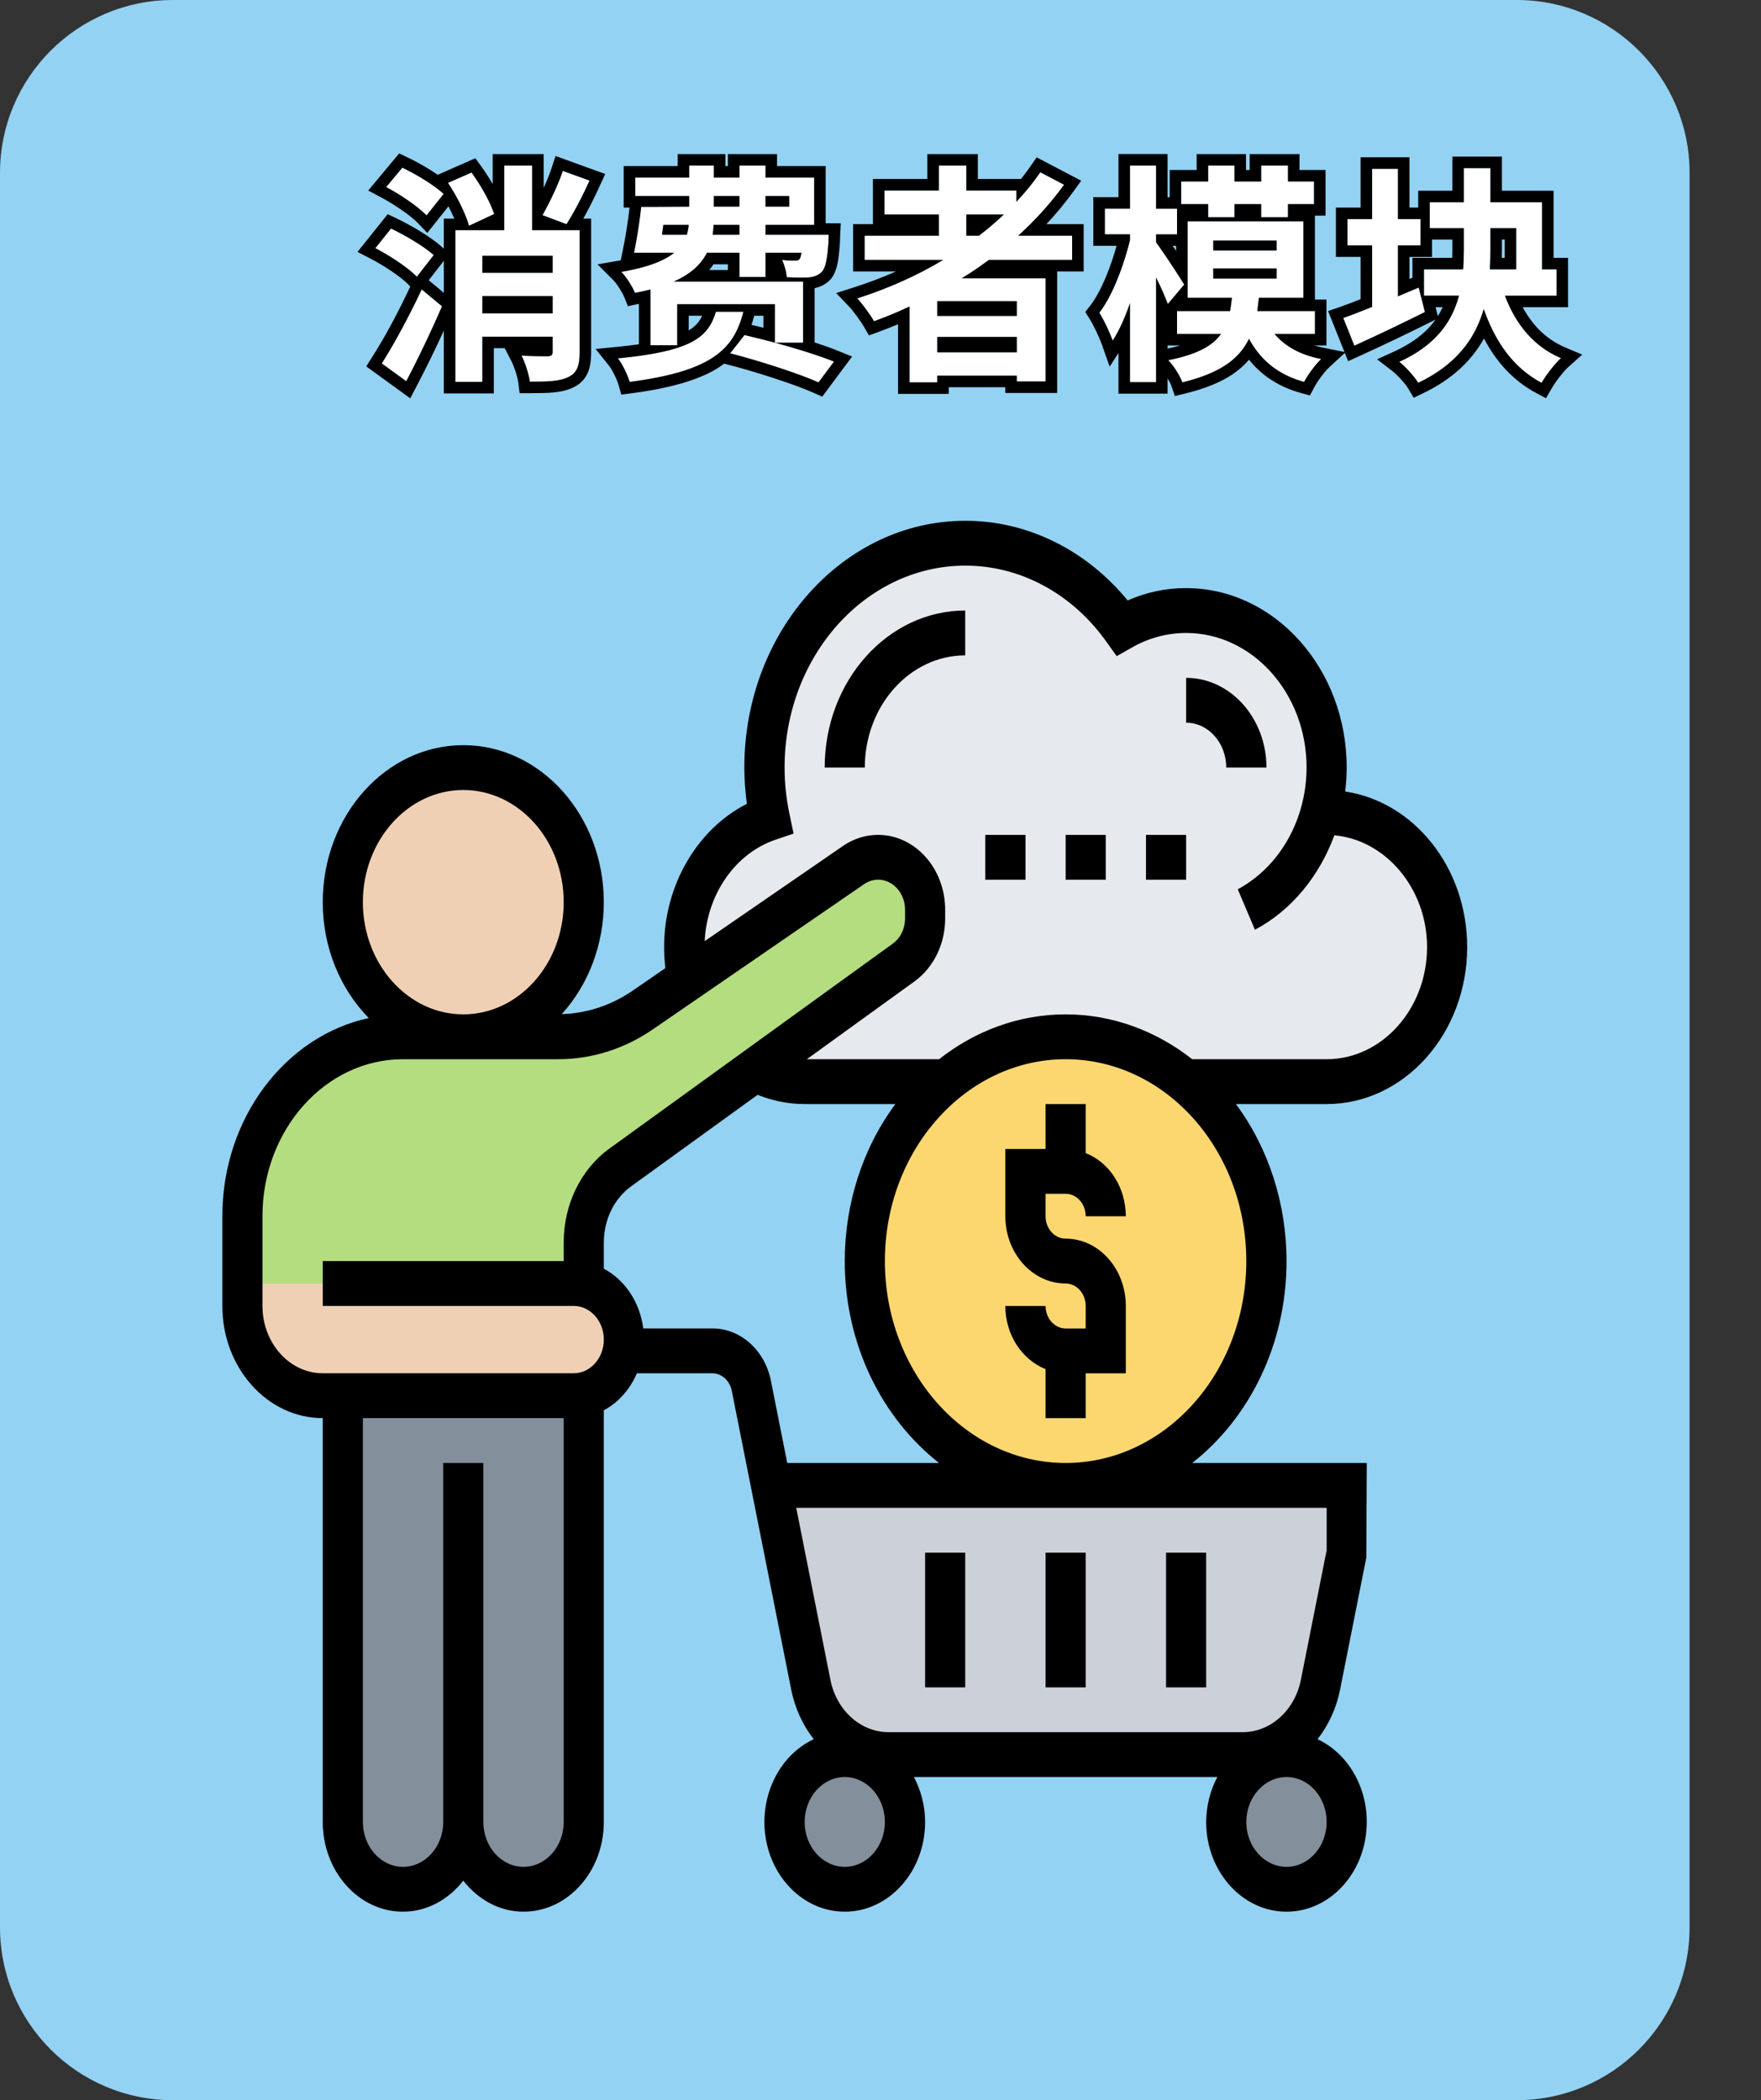 <svg xmlns="http://www.w3.org/2000/svg" xmlns:xlink="http://www.w3.org/1999/xlink" width="152.754" height="182.164" viewBox="0 0 152.754 182.164" fill="none"><rect x="0" y="0" width="152.754" height="182.164" fill="#333333" stroke="none"/><g opacity="1"  transform="translate(0 0)  rotate(0)"><path id="矩形 3" fill-rule="evenodd" style="fill:#93D2F3" opacity="1" d="M15 182.16L131.56 182.16C139.84 182.16 146.56 175.44 146.56 167.16L146.56 15C146.56 6.72 139.84 0 131.56 0L15 0C6.72 0 0 6.72 0 15L0 167.16C0 175.44 6.72 182.16 15 182.16Z"></path><g opacity="1"  transform="translate(17.545 43.225)  rotate(0)"><mask id="bg-mask-0" fill="white"><use transform="translate(0 0)  rotate(0)" xlink:href="#path_0"></use></mask><g mask="url(#bg-mask-0)" ><path id="路径 1" fill-rule="evenodd" style="fill:#E6E9ED" opacity="1" d="M97.529 23.352C97.529 18.612 95.329 14.212 91.71 11.732C88.09 9.262 83.579 9.072 79.799 11.232C76.6 6.772 71.7 3.892 66.18 3.892C56.569 3.892 48.77 12.612 48.77 23.352C48.77 24.872 48.94 26.322 49.239 27.752C44.929 29.192 41.8 33.642 41.8 38.912C41.8 39.852 41.9 40.792 42.099 41.702L56.499 31.812C57.13 31.362 57.88 31.132 58.62 31.132C60.87 31.132 62.7 33.172 62.7 35.682L62.7 36.442C62.7 37.982 61.999 39.422 60.84 40.262L47.969 49.562C49.27 50.222 50.719 50.592 52.249 50.592L64.46 50.592C67.37 48.142 70.969 46.702 74.889 46.702C78.809 46.702 82.419 48.142 85.32 50.592L97.529 50.592C103.299 50.592 107.979 45.352 107.979 38.912C107.979 32.472 103.299 27.242 97.529 27.242C97.359 27.242 97.18 27.242 97.029 27.262C97.359 26.032 97.529 24.712 97.529 23.352Z"></path><path id="路径 2" fill-rule="evenodd" style="fill:#838F9B" opacity="1" d="M12.191,77.834h20.03c0.29,0 0.59,-0.04 0.87,-0.1v37.07c0,1.61 -0.59,3.07 -1.53,4.12c-0.94,1.05 -2.25,1.71 -3.7,1.71c-2.88,0 -5.21,-2.6 -5.22,-5.82v-0.01v0.01c0,2.36 -1.27,4.48 -3.22,5.39c-1.96,0.9 -4.21,0.4 -5.7,-1.28c-0.94,-1.05 -1.53,-2.51 -1.53,-4.12zM22.642,114.804v0.01z"></path><path id="路径 3" fill-rule="evenodd" style="fill:#B4DD7F" opacity="1" d="M58.623 31.133C57.873 31.133 57.123 31.363 56.503 31.813L42.093 41.703L38.193 44.383C36.003 45.903 33.473 46.703 30.893 46.703L17.413 46.703C9.723 46.703 3.483 53.663 3.483 62.263L3.483 68.103L32.223 68.103C32.513 68.103 32.813 68.143 33.093 68.203L33.093 64.563C33.093 61.913 34.293 59.443 36.283 58.023L47.963 49.563L60.833 40.263C62.003 39.423 62.703 37.983 62.703 36.443L62.703 35.683C62.703 33.173 60.873 31.133 58.623 31.133Z"></path><path id="路径 4" fill-rule="evenodd" style="fill:#F0D0B4" opacity="1" d="M35.303 69.523C34.483 68.613 33.373 68.103 32.223 68.103L3.483 68.103L3.483 70.053C3.483 74.353 6.603 77.833 10.453 77.833L32.223 77.833C34.623 77.823 36.573 75.653 36.573 72.963C36.573 71.623 36.083 70.403 35.303 69.523Z"></path><path id="路径 5" fill-rule="evenodd" style="fill:#F0D0B4" opacity="1" d="M22.642 46.7C28.412 46.7 33.092 41.469 33.092 35.02C33.092 28.579 28.412 23.349 22.642 23.349C16.872 23.349 12.191 28.579 12.191 35.02C12.191 41.469 16.872 46.7 22.642 46.7Z"></path><path id="路径 6" fill-rule="evenodd" style="fill:#CCD1D9" opacity="1" d="M49.936 85.615L49.376 85.755L52.776 102.875C53.486 106.435 56.306 108.965 59.586 108.965L90.196 108.965C93.466 108.965 96.296 106.435 97.006 102.875L99.276 91.455L99.276 85.615L74.896 85.615L49.936 85.615Z"></path><path id="路径 7" fill-rule="evenodd" style="fill:#838F9B" opacity="1" d="M55.728 120.634C58.618 120.634 60.958 118.024 60.958 114.804C60.958 111.584 58.618 108.964 55.728 108.964C52.848 108.964 50.508 111.584 50.508 114.804C50.508 118.024 52.848 120.634 55.728 120.634Z"></path><path id="路径 8" fill-rule="evenodd" style="fill:#838F9B" opacity="1" d="M94.044 120.634C96.934 120.634 99.274 118.024 99.274 114.804C99.274 111.584 96.934 108.964 94.044 108.964C91.164 108.964 88.824 111.584 88.824 114.804C88.824 118.024 91.164 120.634 94.044 120.634Z"></path><path id="路径 9" fill-rule="evenodd" style="fill:#FCD770" opacity="1" d="M74.894 46.699C70.974 46.699 67.364 48.139 64.454 50.589C60.224 54.129 57.474 59.799 57.474 66.159C57.474 76.899 65.274 85.619 74.894 85.619C84.504 85.619 92.304 76.899 92.304 66.159C92.304 60.029 89.714 54.259 85.324 50.589C82.414 48.139 78.814 46.699 74.894 46.699Z"></path><path id="路径 10" fill-rule="evenodd" style="fill:#000000" opacity="1" d="M109.722,38.916c0,7.51 -5.47,13.62 -12.19,13.62h-7.87c2.84,3.83 4.39,8.65 4.39,13.62c0,7.24 -3.24,13.64 -8.18,17.51h15.14l-0.04,8.21l-2.27,11.42c-0.31,1.6 -0.99,3.09 -1.96,4.33c2.59,1.21 4.27,4.04 4.27,7.18c0,4.29 -3.12,7.78 -6.96,7.78c-3.84,0 -6.97,-3.49 -6.97,-7.78c0.01,-1.37 0.34,-2.72 0.97,-3.9h-26.32c0.6,1.15 0.97,2.47 0.97,3.9c0,4.29 -3.13,7.78 -6.97,7.78c-3.84,0 -6.97,-3.49 -6.97,-7.78c0.01,-3.14 1.69,-5.97 4.28,-7.18c-0.94,-1.2 -1.63,-2.67 -1.96,-4.33l-5.15,-25.89c-0.18,-0.89 -0.88,-1.52 -1.7,-1.52h-6.53c-0.6,1.4 -1.61,2.54 -2.87,3.21v35.71c0,4.29 -3.12,7.78 -6.97,7.78c-2.09,0 -3.94,-1.06 -5.22,-2.69c-1.28,1.63 -3.14,2.69 -5.23,2.69c-3.84,0 -6.96,-3.49 -6.96,-7.78v-35.03c-4.8,0 -8.71,-4.36 -8.71,-9.73v-7.78c0,-8.52 5.48,-15.63 12.7,-17.19c-2.44,-2.49 -3.99,-6.07 -3.99,-10.05c0,-7.51 5.47,-13.62 12.19,-13.62c6.72,0 12.19,6.11 12.19,13.62c0,3.65 -1.32,7.15 -3.65,9.71c2.15,-0.06 4.26,-0.75 6.1,-2l2.89,-1.99c-0.07,-0.61 -0.11,-1.22 -0.11,-1.83c0,-5.36 2.88,-10.24 7.18,-12.42c-0.14,-1.06 -0.22,-2.11 -0.22,-3.15c0,-11.8 8.6,-21.4 19.16,-21.4c5.36,-0.01 10.47,2.5 14.09,6.91c1.61,-0.71 3.33,-1.08 5.07,-1.07c7.68,0 13.93,6.98 13.93,15.56c0,0.7 -0.05,1.4 -0.13,2.08c5.96,0.89 10.58,6.59 10.58,13.49zM43.582,38.406l12,-8.26c0.92,-0.63 1.97,-0.96 3.05,-0.96c3.2,0.01 5.81,2.91 5.81,6.5v0.75c0,2.21 -1,4.26 -2.66,5.46l-9.34,6.75h11.47c3.11,-2.44 6.89,-3.89 10.98,-3.89c4.08,0 7.87,1.45 10.98,3.89h11.66c4.8,0 8.71,-4.37 8.71,-9.73c0,-5.1 -3.62,-9.3 -8.04,-9.69c-1.3,3.53 -3.71,6.51 -6.89,8.19l-1.49,-3.51c3.64,-1.95 5.96,-6.05 5.97,-10.56c0,-6.43 -4.69,-11.67 -10.45,-11.67c-1.65,0 -3.28,0.44 -4.75,1.29l-1.27,0.72l-0.89,-1.24c-2.96,-4.18 -7.48,-6.62 -12.25,-6.61c-8.64,0 -15.67,7.86 -15.67,17.51c0,1.34 0.14,2.66 0.41,3.96l0.37,1.77l-1.56,0.53c-3.5,1.18 -5.96,4.75 -6.15,8.8zM22.642,44.756c4.8,0 8.71,-4.37 8.71,-9.73c0,-5.37 -3.91,-9.73 -8.71,-9.73c-4.8,0 -8.71,4.36 -8.71,9.73c0,5.36 3.91,9.73 8.71,9.73zM31.352,114.806v-35.03h-17.42v35.03c0,2.14 1.56,3.89 3.48,3.89c1.93,0 3.49,-1.75 3.49,-3.89v-31.14h3.48v31.14c0,2.14 1.56,3.89 3.48,3.89c1.93,0 3.49,-1.75 3.49,-3.89zM34.832,72.966c0,-1.61 -1.17,-2.92 -2.61,-2.92h-21.77v-3.89h20.9v-1.6c-0.01,-3.3 1.49,-6.38 3.98,-8.17l24.56,-17.76c0.67,-0.48 1.07,-1.3 1.07,-2.19v-0.75c0,-0.95 -0.46,-1.82 -1.2,-2.28c-0.73,-0.46 -1.64,-0.44 -2.36,0.06l-18.3,12.58c-2.47,1.7 -5.31,2.6 -8.21,2.6h-13.48c-6.72,0 -12.19,6.11 -12.19,13.62v7.78c0,3.22 2.35,5.84 5.23,5.84h21.77c1.44,0 2.61,-1.31 2.61,-2.92zM63.912,83.666c-4.94,-3.87 -8.18,-10.27 -8.18,-17.51c0,-4.97 1.55,-9.79 4.39,-13.62h-7.87c-1.41,0 -2.78,-0.28 -4.08,-0.8l-10.95,7.92c-1.5,1.08 -2.39,2.91 -2.39,4.9v2.26c1.85,0.98 3.13,2.92 3.42,5.18h5.98c2.45,-0.01 4.58,1.89 5.1,4.57l1.41,7.1zM59.212,114.806c0,-2.15 -1.56,-3.9 -3.48,-3.9c-1.92,0 -3.48,1.75 -3.48,3.9c0,2.14 1.56,3.89 3.48,3.89c1.92,0 3.48,-1.75 3.48,-3.89zM97.532,114.806c0,-2.15 -1.56,-3.9 -3.48,-3.9c-1.92,0 -3.49,1.75 -3.49,3.9c0,2.14 1.57,3.89 3.49,3.89c1.92,0 3.48,-1.75 3.48,-3.89zM51.522,87.556l2.96,14.89c0.52,2.68 2.64,4.59 5.1,4.57h30.62c2.45,0.02 4.58,-1.89 5.1,-4.57l2.23,-11.21v-3.68zM90.562,66.156c0,-9.66 -7.03,-17.51 -15.67,-17.51c-8.64,0 -15.68,7.85 -15.68,17.51c0,9.66 7.04,17.51 15.68,17.51c8.64,0 15.67,-7.85 15.67,-17.51z"></path><path id="路径 11" fill-rule="evenodd" style="fill:#000000" opacity="1" d="M62.701,91.449h3.48v11.68h-3.48zM73.151,91.449h3.48v11.68h-3.48zM83.601,91.449h3.48v11.68h-3.48zM74.891,60.319h-1.74v1.95c0,1.07 0.78,1.94 1.74,1.94c2.88,0 5.22,2.62 5.22,5.84v5.84h-3.48v3.89h-3.48v-4.25c-2.02,-0.81 -3.49,-2.95 -3.49,-5.48h3.49c0,1.07 0.78,1.95 1.74,1.95h1.74v-1.95c0,-1.07 -0.78,-1.95 -1.74,-1.95c-2.88,0 -5.23,-2.62 -5.23,-5.83v-5.84h3.49v-3.89h3.48v4.25c2.08,0.82 3.48,3.01 3.48,5.48h-3.48c0,-1.08 -0.78,-1.95 -1.74,-1.95zM66.181,13.619c-4.8,0 -8.71,4.37 -8.71,9.73h-3.48c0,-7.51 5.47,-13.62 12.19,-13.62zM88.821,23.349c0,-2.15 -1.56,-3.89 -3.48,-3.89v-3.89c3.84,0 6.97,3.49 6.97,7.78zM67.921,29.189h3.49v3.89h-3.49zM74.891,29.189h3.48v3.89h-3.48zM81.861,29.189h3.48v3.89h-3.48z"></path></g></g><g opacity="1" transform="translate(32 8.164)  rotate(0)"><path id="文本 1"  style="fill:#FFFFFF" opacity="1" d="M16.82 6.66C16.42 7.88 15.64 9.48 15.06 10.5L17.14 11.28C17.76 10.32 18.5 8.9 19.14 7.5L16.82 6.66ZM6.86 7.7C7.64 8.86 8.42 10.42 8.68 11.42L10.86 10.4C10.54 9.38 9.7 7.9 8.9 6.8L6.86 7.7ZM1.5 8.06C2.74 8.72 4.28 9.76 5 10.52L6.48 8.66C5.7 7.92 4.12 6.96 2.9 6.38L1.5 8.06ZM0.56 13.36C1.84 14.02 3.44 15.08 4.16 15.84L5.62 13.96C4.8 13.22 3.18 12.26 1.92 11.66L0.56 13.36ZM1.12 23.36L3.24 24.9C4.3 22.88 5.42 20.54 6.34 18.4L4.58 16.94C3.48 19.3 2.1 21.82 1.12 23.36ZM9.84 17.52L15.94 17.52L15.94 19.02L9.84 19.02L9.84 17.52ZM9.84 15.5L9.84 14.02L15.94 14.02L15.94 15.5L9.84 15.5ZM11.74 6.2L11.74 11.8L7.5 11.8L7.5 24.96L9.84 24.96L9.84 21.04L15.94 21.04L15.94 22.36C15.94 22.62 15.84 22.72 15.52 22.74C15.22 22.74 14.16 22.74 13.24 22.68C13.56 23.3 13.88 24.3 13.96 24.94C15.48 24.94 16.54 24.92 17.3 24.54C18.06 24.18 18.28 23.54 18.28 22.4L18.28 11.8L14.16 11.8L14.16 6.2L11.74 6.2ZM30.1 18.88C29.42 21.12 27.98 22.3 21.6 22.92C22 23.42 22.46 24.4 22.62 24.96C29.7 24.04 31.66 22.16 32.48 18.88L30.1 18.88ZM31.34 22.48C33.84 23.12 37.3 24.24 39 25L40.34 23.2C38.48 22.44 34.98 21.44 32.58 20.9L31.34 22.48ZM27.74 11.34C27.72 11.64 27.66 11.92 27.58 12.2L25.42 12.2L25.54 11.34L27.74 11.34ZM29.9 11.34L32.14 11.34L32.14 12.2L29.82 12.2C29.86 11.92 29.88 11.64 29.9 11.34ZM23.62 9.78C23.48 11.1 23.22 12.68 23 13.76L26.48 13.76C25.62 14.46 24.2 15.02 21.9 15.42C22.32 15.84 22.88 16.74 23.08 17.24C23.56 17.14 24 17.06 24.42 16.94L24.42 21.78L26.74 21.78L26.74 18.22L35.22 18.22L35.22 21.56L37.66 21.56L37.66 16.26L26.44 16.26C27.94 15.6 28.82 14.74 29.32 13.76L32.14 13.76L32.14 15.86L34.4 15.86L34.4 13.76L37.52 13.76C37.48 14.06 37.42 14.22 37.36 14.3C37.26 14.44 37.12 14.44 36.94 14.44C36.72 14.46 36.32 14.44 35.84 14.38C36.04 14.8 36.22 15.46 36.24 15.88C37.02 15.92 37.74 15.92 38.14 15.9C38.56 15.86 39 15.72 39.3 15.4C39.64 14.98 39.76 14.24 39.86 12.84C39.86 12.6 39.88 12.2 39.88 12.2L34.4 12.2L34.4 11.34L38.62 11.34L38.62 7.24L34.4 7.24L34.4 6.2L32.14 6.2L32.14 7.24L29.92 7.24L29.92 6.2L27.78 6.2L27.78 7.24L23.1 7.24L23.1 8.84L27.78 8.84L27.78 9.76L24.54 9.78L23.62 9.78ZM29.92 8.84L32.14 8.84L32.14 9.76L29.92 9.76L29.92 8.84ZM34.4 8.84L36.46 8.84L36.46 9.76L34.4 9.76L34.4 8.84ZM58.24 6.78C57.62 7.68 56.92 8.54 56.16 9.34L56.16 8.36L51.82 8.36L51.82 6.2L49.44 6.2L49.44 8.36L44.72 8.36L44.72 10.44L49.44 10.44L49.44 12.28L43 12.28L43 14.38L49.82 14.38C47.52 15.76 44.98 16.88 42.36 17.72C42.82 18.2 43.52 19.18 43.82 19.7C44.86 19.32 45.88 18.9 46.9 18.42L46.9 25L49.3 25L49.3 24.42L56.2 24.42L56.2 24.92L58.7 24.92L58.7 15.98L51.42 15.98C52.24 15.48 53.02 14.94 53.78 14.38L61 14.38L61 12.28L56.32 12.28C57.8 10.94 59.14 9.46 60.3 7.86L58.24 6.78ZM51.82 12.28L51.82 10.44L55.08 10.44C54.4 11.08 53.68 11.7 52.92 12.28L51.82 12.28ZM49.3 21.06L56.2 21.06L56.2 22.4L49.3 22.4L49.3 21.06ZM49.3 19.24L49.3 17.96L56.2 17.96L56.2 19.24L49.3 19.24ZM73.24 15.12L78.74 15.12L78.74 16L73.24 16L73.24 15.12ZM73.24 12.7L78.74 12.7L78.74 13.56L73.24 13.56L73.24 12.7ZM77.4 6.2L77.4 7.58L75.08 7.58L75.08 6.2L72.8 6.2L72.8 7.58L70.46 7.58L70.46 9.54L72.8 9.54L72.8 10.68L75.08 10.68L75.08 9.54L77.4 9.54L77.4 10.68L79.72 10.68L79.72 9.54L81.98 9.54L81.98 7.58L79.72 7.58L79.72 6.2L77.4 6.2ZM71.02 11.04L71.02 17.66L74.86 17.66C74.82 18.06 74.76 18.46 74.7 18.82L70.1 18.82L70.1 20.8L73.92 20.8C73.18 21.84 71.84 22.58 69.34 23.08C69.8 23.54 70.36 24.42 70.56 25C73.86 24.2 75.5 22.96 76.34 21.22C77.34 23.06 78.86 24.34 81.12 24.96C81.44 24.36 82.1 23.44 82.6 22.98C80.8 22.62 79.46 21.88 78.56 20.8L82.06 20.8L82.06 18.82L77.06 18.82L77.2 17.66L81.06 17.66L81.06 11.04L71.02 11.04ZM66.02 6.2L66.02 9.94L63.84 9.94L63.84 12.16L66.02 12.16L66.02 12.66C65.46 14.94 64.48 17.52 63.36 18.96C63.76 19.6 64.28 20.7 64.52 21.38C65.06 20.54 65.58 19.4 66.02 18.12L66.02 24.98L68.28 24.98L68.28 15.9C68.7 16.74 69.08 17.6 69.3 18.2L70.72 16.52C70.38 15.94 68.86 13.62 68.28 12.86L68.28 12.16L70.1 12.16L70.1 9.94L68.28 9.94L68.28 6.2L66.02 6.2ZM99.52 15.2L97.24 15.2C97.26 14.64 97.28 14.08 97.28 13.52L97.28 11.62L99.52 11.62L99.52 15.2ZM94.98 6.42L94.98 9.38L92.02 9.38L92.02 11.62L94.98 11.62L94.98 13.52C94.98 14.08 94.96 14.64 94.92 15.2L91.52 15.2L91.52 17.48L94.56 17.48C93.96 19.72 92.58 21.76 89.38 23.22C89.9 23.62 90.7 24.5 91.02 25.04C94.4 23.42 95.98 21.14 96.7 18.64C97.72 21.52 99.28 23.74 101.72 25.04C102.1 24.38 102.86 23.38 103.4 22.9C101.04 21.9 99.46 19.94 98.54 17.48L103.02 17.48L103.02 15.2L101.76 15.2L101.76 9.38L97.28 9.38L97.28 6.42L94.98 6.42ZM84.52 19.42L85.48 21.82C87.28 21 89.52 19.94 91.6 18.9L91.06 16.78L89.26 17.54L89.26 13.12L91.22 13.12L91.22 10.84L89.26 10.84L89.26 6.48L87.02 6.48L87.02 10.84L84.88 10.84L84.88 13.12L87.02 13.12L87.02 18.46C86.08 18.84 85.22 19.18 84.52 19.42Z"></path><path  id="文本 1" style="fill:#000000; opacity:1;" d="M3.329,5.477c0.68,0.323 1.366,0.702 2.057,1.136c0.209,0.131 0.405,0.259 0.588,0.384l3.259,-1.438l0.474,0.652c0.366,0.503 0.71,1.033 1.031,1.589v-2.601h4.42v2.932c0.288,-0.623 0.524,-1.218 0.71,-1.784l0.321,-0.98l4.309,1.56l-0.451,0.987c-0.505,1.104 -0.989,2.065 -1.453,2.884h0.683v11.6c0,0.729 -0.096,1.316 -0.287,1.759c-0.248,0.575 -0.663,1 -1.246,1.276c-0.458,0.229 -1.037,0.377 -1.737,0.444c-0.433,0.041 -1.117,0.062 -2.05,0.062h-0.883l-0.11,-0.876c-0.032,-0.258 -0.109,-0.577 -0.23,-0.958c-0.123,-0.384 -0.251,-0.707 -0.386,-0.968l-0.567,-1.099h-0.944v3.92h-4.34v-5.449c-0.74,1.628 -1.531,3.246 -2.375,4.853l-0.537,1.024l-3.056,-2.22l-0.761,-0.553l0.505,-0.793c1.114,-1.75 2.219,-3.794 3.315,-6.129l-0.157,-0.166c-0.298,-0.314 -0.773,-0.694 -1.427,-1.139c-0.637,-0.434 -1.272,-0.814 -1.906,-1.14l-1.086,-0.56l2.618,-3.273l0.716,0.341c0.702,0.334 1.404,0.717 2.108,1.148c0.785,0.481 1.396,0.918 1.832,1.313l0.21,0.19v-2.607h0.907c-0.096,-0.228 -0.208,-0.474 -0.339,-0.738c-0.054,-0.11 -0.109,-0.219 -0.165,-0.327l-1.837,2.308l-0.792,-0.836c-0.299,-0.316 -0.766,-0.694 -1.399,-1.134c-0.614,-0.426 -1.229,-0.804 -1.844,-1.131l-1.086,-0.578l2.684,-3.221zM7.58,8.884c0.295,0.534 0.564,1.084 0.771,1.586c0.046,0.113 0.09,0.223 0.13,0.33c0.083,0.222 0.15,0.431 0.199,0.62l0.919,-0.43l0.407,-0.19l0.735,-0.344l0.12,-0.056c-0.034,-0.109 -0.074,-0.224 -0.12,-0.343c-0.379,-0.99 -1.126,-2.275 -1.84,-3.257l-1.112,0.49l-0.898,0.396l-0.031,0.014c0.18,0.268 0.361,0.558 0.535,0.857c0.063,0.108 0.125,0.217 0.185,0.327zM10.227,11.8h-1.728h-0.754h-0.246v13.16h2.34v-3.92h6.1v1.32c0,0.26 -0.1,0.36 -0.42,0.38c-0.179,0 -0.629,0 -1.158,-0.013c-0.357,-0.009 -0.751,-0.023 -1.122,-0.047c0.147,0.285 0.294,0.65 0.418,1.024c0.145,0.439 0.259,0.89 0.302,1.236c1.52,0 2.58,-0.02 3.34,-0.4c0.76,-0.36 0.98,-1 0.98,-2.14v-10.6h-1h-1.601h-0.519h-1v-0.57v-5.03h-2.42v5.6zM16.008,10.855l1.132,0.425c0.097,-0.149 0.196,-0.31 0.297,-0.48c0.409,-0.685 0.852,-1.522 1.274,-2.391c0.146,-0.301 0.289,-0.605 0.428,-0.909l-0.943,-0.342l-0.436,-0.158l-0.941,-0.341c-0.073,0.223 -0.159,0.459 -0.254,0.701c-0.291,0.742 -0.667,1.548 -1.027,2.25c-0.13,0.253 -0.258,0.492 -0.379,0.71c-0.034,0.061 -0.067,0.12 -0.1,0.178l0.1,0.037l0.7,0.263zM6.5,17.233v-2.776l-1.311,1.688zM4.136,17.871c-1.01,2.071 -2.164,4.15 -3.016,5.489l1.302,0.946l0.818,0.594c0.154,-0.293 0.309,-0.593 0.465,-0.898c0.916,-1.797 1.849,-3.772 2.635,-5.602l-0.965,-0.8l-0.795,-0.66c-0.144,0.308 -0.292,0.62 -0.444,0.931zM4.779,15.043l0.841,-1.083c-0.82,-0.74 -2.44,-1.7 -3.7,-2.3l-0.723,0.904l-0.637,0.796c0.284,0.147 0.585,0.313 0.887,0.491c0.693,0.408 1.4,0.88 1.963,1.323c0.242,0.19 0.457,0.376 0.634,0.548c0.041,0.04 0.079,0.079 0.116,0.117l0.259,-0.333zM6.055,8.295c-0.845,-0.669 -2.128,-1.427 -3.155,-1.915l-0.747,0.896l-0.653,0.784c0.283,0.151 0.581,0.321 0.882,0.503c0.659,0.4 1.33,0.857 1.872,1.288c0.294,0.235 0.55,0.462 0.746,0.668l0.628,-0.789l0.746,-0.937l0.107,-0.134c-0.123,-0.117 -0.266,-0.239 -0.425,-0.365zM22.608,9.84h-0.508v-3.6h4.68v-1.04h4.14v1.04h0.22v-1.04h4.26v1.04h4.22v4.96h1.311l-0.052,1.05h-0c-0.012,0.25 -0.019,0.447 -0.019,0.59v0.036l-0.003,0.036c-0.056,0.784 -0.125,1.377 -0.208,1.778c-0.117,0.566 -0.307,1.013 -0.572,1.34l-0.023,0.028l-0.025,0.026c-0.354,0.377 -0.81,0.626 -1.369,0.747v4.705c0.81,0.263 1.496,0.509 2.058,0.739l1.194,0.488l-2.589,3.478l-0.732,-0.327c-0.801,-0.358 -1.945,-0.78 -3.433,-1.268c-1.453,-0.476 -2.809,-0.875 -4.067,-1.197l-0.278,-0.071c-0.116,0.088 -0.235,0.174 -0.358,0.257c-1.614,1.087 -4.183,1.859 -7.707,2.317l-0.854,0.111l-0.236,-0.828c-0.068,-0.24 -0.187,-0.532 -0.356,-0.877c-0.176,-0.36 -0.337,-0.631 -0.483,-0.813l-1.153,-1.442l1.837,-0.178c0.689,-0.067 1.328,-0.143 1.917,-0.227v-3.507c-0.055,0.011 -0.1,0.021 -0.136,0.028l-0.821,0.171l-0.311,-0.779c-0.081,-0.202 -0.221,-0.46 -0.421,-0.772c-0.207,-0.323 -0.386,-0.56 -0.537,-0.712l-1.362,-1.362l1.898,-0.33c0.039,-0.007 0.079,-0.014 0.117,-0.021l0.174,-0.854c0.257,-1.263 0.453,-2.503 0.588,-3.72zM23.614,9.84c-0.102,0.939 -0.262,2.002 -0.424,2.92c-0.064,0.361 -0.128,0.7 -0.189,1h3.48c-0.46,0.374 -1.08,0.709 -1.909,1c-0.451,0.158 -0.964,0.304 -1.547,0.436c-0.349,0.079 -0.723,0.154 -1.123,0.224c0.212,0.212 0.46,0.547 0.68,0.891c0.214,0.336 0.401,0.681 0.5,0.929c0.116,-0.024 0.229,-0.047 0.34,-0.07c0.351,-0.071 0.681,-0.139 1,-0.23v4.84h2.32v-3.56h8.48v3.34h2.44v-5.3h-11.22c0.672,-0.296 1.219,-0.631 1.664,-1c0.548,-0.454 0.94,-0.959 1.216,-1.5h2.82v2.1h2.26v-2.1h3.12c-0.04,0.3 -0.1,0.46 -0.16,0.54c-0.1,0.14 -0.239,0.14 -0.418,0.14h-0.002c-0.22,0.02 -0.62,0 -1.1,-0.06c0.054,0.113 0.106,0.242 0.154,0.38c0.056,0.161 0.106,0.332 0.147,0.5c0.013,0.054 0.025,0.108 0.036,0.161c0.034,0.167 0.057,0.325 0.063,0.459c0.78,0.04 1.5,0.04 1.9,0.02c0.174,-0.017 0.351,-0.05 0.52,-0.107c0.24,-0.08 0.464,-0.206 0.64,-0.393c0.31,-0.382 0.437,-1.03 0.533,-2.2c0.009,-0.115 0.018,-0.235 0.027,-0.36c0,-0.24 0.02,-0.64 0.02,-0.64h-5.48v-0.86h4.22v-4.1h-1h-2.22h-1v-1.04h-2.26v1.04h-1.22h-1v-0.04v-1h-2.14v1.04h-3.68h-1v1.6h4.68v0.92l-3.24,0.02h-0.92c-0.002,0.02 -0.004,0.04 -0.006,0.06zM31.14,15.26v-0.5h-1.248c-0.115,0.173 -0.239,0.339 -0.374,0.5zM34.22,20.264v-1.044h-0.795c-0.072,0.276 -0.151,0.541 -0.238,0.793c0.338,0.079 0.682,0.162 1.032,0.25zM32.803,20.951c-0.075,-0.017 -0.15,-0.034 -0.223,-0.051l-0.567,0.722l-0.673,0.858c0.118,0.03 0.239,0.062 0.362,0.094c0.224,0.059 0.454,0.122 0.689,0.187c2.345,0.653 5.137,1.581 6.609,2.239l0.722,-0.97l0.618,-0.83c-0.288,-0.118 -0.616,-0.241 -0.973,-0.368c-0.252,-0.089 -0.518,-0.18 -0.795,-0.272c-1.33,-0.44 -2.913,-0.895 -4.352,-1.263c-0.495,-0.127 -0.972,-0.243 -1.417,-0.346zM30.1,18.88c-0.035,0.116 -0.073,0.23 -0.113,0.34c-0.37,1.023 -0.965,1.808 -2.248,2.41c-0.975,0.458 -2.347,0.809 -4.32,1.08c-0.223,0.03 -0.453,0.06 -0.691,0.088c-0.358,0.043 -0.734,0.083 -1.129,0.122c0.191,0.239 0.396,0.587 0.575,0.947c0.196,0.394 0.362,0.801 0.445,1.093c3.406,-0.443 5.627,-1.107 7.106,-2.043c1.269,-0.803 1.992,-1.805 2.449,-3.037c0.011,-0.029 0.022,-0.059 0.032,-0.089c0.066,-0.185 0.127,-0.376 0.182,-0.571c0.032,-0.112 0.062,-0.225 0.091,-0.34h-1.034zM28.907,19.22h-1.167v1.28c0.353,-0.213 0.635,-0.458 0.846,-0.735c0.117,-0.155 0.224,-0.336 0.321,-0.545zM61.11,8.447c-0.721,0.994 -1.505,1.939 -2.344,2.833h3.235v4.1h-2.3v10.54h-4.5v-0.5h-4.9v0.58h-4.4v-6.041c-0.565,0.237 -1.144,0.464 -1.737,0.681l-0.789,0.288l-0.42,-0.728c-0.142,-0.246 -0.346,-0.551 -0.612,-0.915c-0.281,-0.385 -0.516,-0.676 -0.704,-0.873l-1.107,-1.155l1.524,-0.489c1.272,-0.408 2.492,-0.87 3.661,-1.388h-3.716v-4.1h1.72v-3.92h4.72v-2.16h4.38v2.16h3.743c0.299,-0.373 0.584,-0.756 0.854,-1.147l0.503,-0.73l3.869,2.028zM57.782,12.28h-1.462c0.359,-0.325 0.71,-0.659 1.052,-1c0.827,-0.825 1.602,-1.697 2.318,-2.611c0.208,-0.266 0.412,-0.536 0.61,-0.809l-0.895,-0.469l-1.165,-0.611c-0.337,0.49 -0.699,0.968 -1.08,1.431c-0.32,0.388 -0.654,0.765 -1,1.129v-0.98h-4.34v-1v-1.16h-2.38v2.16h-4.72v2.08h4.72v1.84h-6.44v2.1h6.82c-0.584,0.35 -1.183,0.684 -1.795,1c-1.482,0.766 -3.04,1.432 -4.635,1.994c-0.342,0.12 -0.685,0.236 -1.03,0.346c0.2,0.208 0.445,0.511 0.682,0.829c0.31,0.415 0.608,0.857 0.777,1.151c0.7,-0.256 1.392,-0.53 2.08,-0.828c0.334,-0.145 0.667,-0.295 1,-0.452v6.58h2.4v-0.58h6.9v0.5h2.5v-8.94h-1h-4.444h-1.836c0.523,-0.319 1.029,-0.654 1.525,-1c0.282,-0.197 0.56,-0.397 0.835,-0.6h7.22v-2.1zM69.28,8.94h0.18v-2.36h2.34v-1.38h4.28v1.38h0.32v-1.38h4.32v1.38h2.26v3.96h-0.92v7.28h1v3.98h-1.071c0.256,0.077 0.525,0.143 0.807,0.199l1.825,0.365l-1.029,-2.573l-0.391,-0.976l0.995,-0.341c0.426,-0.146 1.034,-0.376 1.824,-0.69v-3.664h-2.14v-4.28h2.14v-4.36h4.24v4.36h0.76v-1.46h2.96v-2.96h4.3v2.96h4.48v5.82h1.26v4.28h-3.937c0.889,1.662 2.125,2.829 3.707,3.499l1.457,0.617l-1.183,1.051c-0.215,0.191 -0.473,0.481 -0.774,0.869c-0.294,0.378 -0.528,0.719 -0.703,1.023l-0.483,0.839l-0.854,-0.455c-1.889,-1.006 -3.398,-2.582 -4.528,-4.726c-1.117,2.015 -2.873,3.596 -5.27,4.745l-0.826,0.396l-0.467,-0.788c-0.124,-0.21 -0.333,-0.477 -0.627,-0.802c-0.294,-0.325 -0.548,-0.57 -0.763,-0.735l-1.317,-1.013l1.511,-0.69c1.372,-0.626 2.443,-1.397 3.216,-2.312c0.12,-0.142 0.233,-0.289 0.34,-0.44l-0.473,0.237c-1.991,0.995 -4.042,1.974 -6.153,2.936l-0.954,0.434l-0.286,-0.716l-1.377,1.267c-0.193,0.178 -0.42,0.443 -0.68,0.795c-0.251,0.34 -0.449,0.647 -0.595,0.919l-0.376,0.705l-0.771,-0.211c-1.881,-0.516 -3.385,-1.479 -4.511,-2.889c-0.399,0.47 -0.87,0.889 -1.412,1.256c-1.041,0.705 -2.421,1.265 -4.137,1.681l-0.884,0.214l-0.297,-0.86c-0.064,-0.187 -0.176,-0.411 -0.335,-0.672v1.326h-4.26v-3.529l-0.763,1.187l-0.68,-1.926c-0.111,-0.313 -0.27,-0.689 -0.479,-1.127c-0.214,-0.448 -0.409,-0.813 -0.586,-1.096l-0.37,-0.593l0.429,-0.551c0.477,-0.613 0.945,-1.48 1.404,-2.6c0.337,-0.823 0.631,-1.685 0.881,-2.586h-2.016v-4.22h2.18v-3.74h4.26zM68.28,8.94v-2.74h-2.26v3.74h-2.18v1v1.22h2.18v0.5c-0.041,0.165 -0.083,0.332 -0.128,0.5c-0.575,2.148 -1.493,4.464 -2.532,5.8c0.212,0.339 0.457,0.806 0.676,1.272c0.195,0.415 0.371,0.828 0.484,1.148c0.169,-0.263 0.337,-0.556 0.5,-0.873c0.042,-0.082 0.084,-0.166 0.126,-0.251c0.312,-0.637 0.607,-1.36 0.874,-2.135v6.86h2.26v-9.08c0.213,0.426 0.416,0.857 0.592,1.257c0.104,0.234 0.198,0.458 0.281,0.663c0.046,0.115 0.088,0.224 0.127,0.326c0.007,0.018 0.013,0.036 0.02,0.054l0.321,-0.38l0.399,-0.472l0.015,-0.018l0.685,-0.81c-0.119,-0.203 -0.383,-0.619 -0.7,-1.107c-0.49,-0.754 -1.109,-1.679 -1.52,-2.253c-0.083,-0.116 -0.157,-0.217 -0.221,-0.3v-0.7h1.82v-2.22h-1.82zM71.1,11.04h-0.08v6.62h3.84c-0.034,0.342 -0.083,0.683 -0.134,1c-0.009,0.054 -0.018,0.107 -0.026,0.16h-4.6v1.98h3.82c-0.264,0.37 -0.603,0.703 -1.045,1c-0.601,0.405 -1.39,0.743 -2.431,1.024c-0.34,0.092 -0.708,0.177 -1.105,0.256c0.222,0.222 0.467,0.541 0.683,0.877c0.233,0.361 0.433,0.743 0.537,1.043c2.652,-0.643 4.232,-1.57 5.186,-2.813c0.233,-0.303 0.429,-0.626 0.594,-0.967c0.186,0.342 0.39,0.665 0.613,0.967c0.978,1.326 2.327,2.268 4.167,2.773c0.172,-0.323 0.442,-0.737 0.733,-1.124c0.25,-0.332 0.516,-0.644 0.747,-0.856c-0.391,-0.078 -0.761,-0.174 -1.109,-0.288c-0.697,-0.228 -1.308,-0.526 -1.834,-0.892c-0.419,-0.291 -0.785,-0.625 -1.097,-1h3.5v-1.98h-5l0.121,-1l0.019,-0.16h3.86v-6.62zM72.8,10.04v0.64h2.28v-1.14h2.32v1.14h2.32v-1.14h2.26v-1.96h-2.26v-1.38h-2.32v1.38h-2.32v-0.38v-1h-2.28v1.38h-2.34v1.96h2.34zM70.38,21.8h-1.1v0.272c0.395,-0.082 0.761,-0.173 1.1,-0.272zM70.02,13.6v-0.44h-0.299c0.093,0.136 0.193,0.282 0.299,0.44zM87.02,18.46c-0.553,0.224 -1.079,0.433 -1.56,0.617c-0.337,0.128 -0.652,0.244 -0.94,0.343l0.372,0.93l0.216,0.541l0.372,0.929c0.293,-0.133 0.597,-0.273 0.91,-0.418c1.614,-0.746 3.468,-1.631 5.21,-2.502l-0.107,-0.42l-0.183,-0.72l-0.25,-0.98l-0.54,0.228l-0.26,0.11l-0.132,0.056l-0.868,0.367v-4.42h0.96h1v-2.28h-1.96v-4.36h-1h-0.24h-1v4.36h-2.14v2.28h2.14zM92.22,12.62v1.5h-1.96v1.912l0.26,-0.11v-1.722h3.45c0.007,-0.227 0.01,-0.453 0.01,-0.68v-0.9zM94.98,12.62v0.9c0,0.56 -0.02,1.12 -0.06,1.68h-2.4h-1v2.28h3.04c-0.091,0.338 -0.199,0.672 -0.329,1c-0.637,1.61 -1.79,3.078 -3.882,4.25c-0.303,0.17 -0.626,0.333 -0.969,0.49c0.229,0.176 0.511,0.444 0.783,0.736c0.347,0.372 0.677,0.781 0.857,1.084c2.728,-1.308 4.284,-3.045 5.161,-4.981c0.21,-0.463 0.381,-0.937 0.519,-1.419c0.173,0.49 0.363,0.961 0.569,1.411c0.859,1.874 2.017,3.395 3.595,4.471c0.107,0.073 0.217,0.144 0.328,0.213c0.171,0.106 0.347,0.208 0.528,0.304c0.227,-0.395 0.591,-0.911 0.962,-1.365c0.249,-0.305 0.501,-0.582 0.718,-0.774c-0.331,-0.14 -0.647,-0.299 -0.947,-0.476c-1.544,-0.907 -2.692,-2.279 -3.489,-3.944c-0.154,-0.323 -0.296,-0.656 -0.424,-1h4.48v-2.28h-1.26v-5.82h-4.48v-2.96h-2.3v2.96h-2.96v2.24h2.96zM93.142,18.48h-0.617l0.197,0.775c0.155,-0.246 0.295,-0.505 0.42,-0.775zM30.92,8.84h1.22v0.92h-2.22v-0.92zM36.46,8.84v0.92h-2.06v-0.92h1zM51.82,12.28v-1.84h3.26c-0.361,0.34 -0.734,0.674 -1.117,1c-0.339,0.287 -0.686,0.568 -1.042,0.84h-1.1zM27.74,11.34c-0.02,0.3 -0.08,0.58 -0.16,0.86h-2.16l0.12,-0.86h1.197zM29.82,12.2c0.04,-0.28 0.06,-0.56 0.08,-0.86h2.24v0.86h-1.312zM97.24,15.2c0.012,-0.333 0.024,-0.667 0.032,-1c0.005,-0.227 0.009,-0.453 0.009,-0.68v-1.9h2.24v3.58h-1zM98.52,14.2v-1.58h-0.24v0.9c0,0.184 -0.003,0.411 -0.009,0.68zM78.74,12.7v0.86h-1h-3.5h-1v-0.86h1zM9.84,14.02h6.1v1.48h-1h-4.1h-1v-0.48zM74.24,15.12h4.5v0.88h-5.5v-0.88zM15.94,17.52v1.5h-1h-4.1h-1v-1.5h1zM49.3,17.96h6.9v1.28h-1h-4.9h-1v-0.28zM56.2,21.06v1.34h-6.9v-1.34h5.9z"></path></g></g><defs><rect id="path_0" x="0" y="0" width="111.465" height="124.531" /></defs></svg>